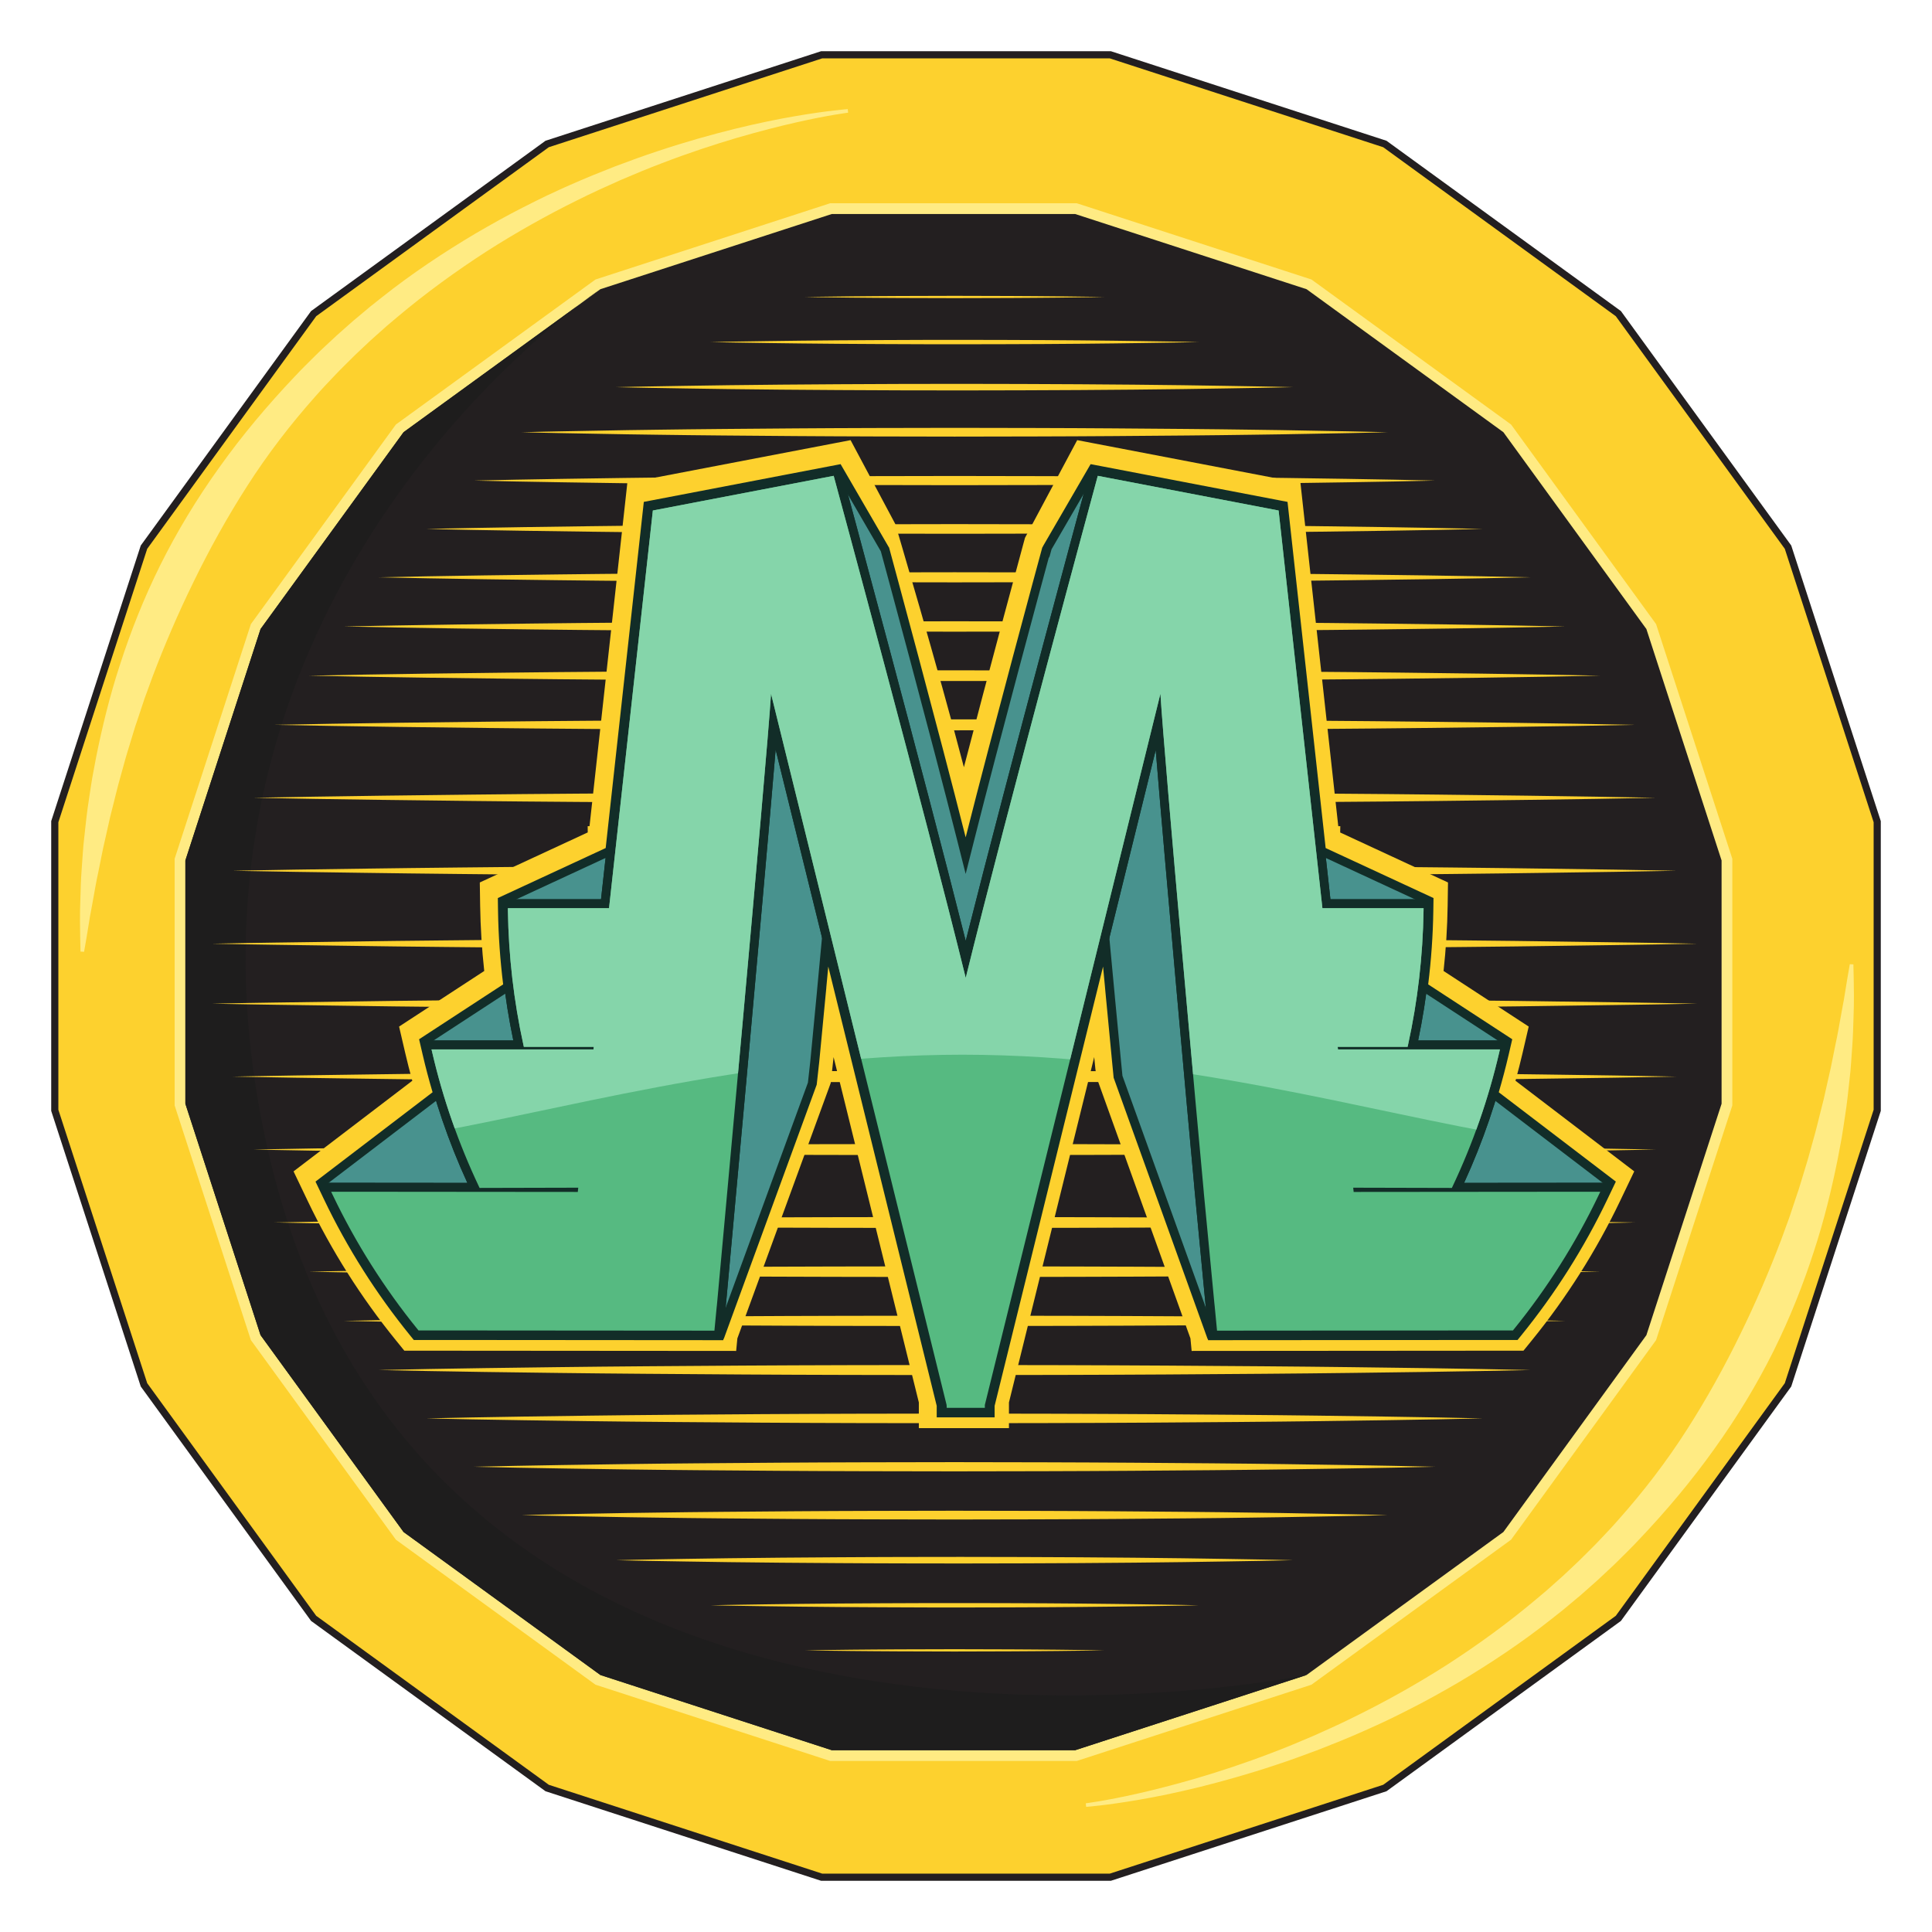 <?xml version="1.0" encoding="utf-8"?>
<!-- Generator: Adobe Illustrator 16.0.0, SVG Export Plug-In . SVG Version: 6.00 Build 0)  -->
<!DOCTYPE svg PUBLIC "-//W3C//DTD SVG 1.1//EN" "http://www.w3.org/Graphics/SVG/1.1/DTD/svg11.dtd">
<svg version="1.1" id="Layer_1" xmlns="http://www.w3.org/2000/svg" xmlns:xlink="http://www.w3.org/1999/xlink" x="0px" y="0px"
	 width="1080px" height="1080px" viewBox="0 0 1080 1080" enable-background="new 0 0 1080 1080" xml:space="preserve">
<polygon fill="#FDD12E" stroke="#231F20" stroke-width="4" stroke-miterlimit="10" points="459.322,1049.374 305.864,999.514 
	175.327,904.676 80.487,774.136 30.626,620.68 30.626,459.323 80.487,305.864 175.327,175.327 305.864,80.487 459.322,30.626 
	620.68,30.626 774.136,80.487 904.674,175.327 999.514,305.864 1049.374,459.323 1049.374,620.68 999.514,774.136 904.674,904.676 
	774.136,999.514 620.68,1049.374 "/>
<g>
	<polygon fill="#231F20" points="464.518,981.374 334.258,939.051 223.453,858.549 142.95,747.742 100.626,617.484 100.626,480.519 
		142.95,350.258 223.453,239.453 334.258,158.95 464.518,116.626 601.484,116.626 731.742,158.95 842.547,239.453 923.051,350.258 
		965.374,480.519 965.374,617.484 923.051,747.742 842.547,858.549 731.742,939.051 601.484,981.374 	"/>
	<g>
		<path fill="#FFEB83" d="M601.009,119.626l129.354,42.03l110.036,79.945l79.945,110.036l42.029,129.357v136.015l-42.029,129.354
			l-79.945,110.038l-110.036,79.943l-129.354,42.029H464.993l-129.356-42.029l-110.036-79.943l-79.945-110.038l-42.03-129.354
			V480.994l42.03-129.357l79.945-110.036l110.036-79.945l129.356-42.03H601.009 M601.959,113.626h-0.95H464.993h-0.95l-0.904,0.293
			l-129.356,42.03l-0.904,0.294l-0.769,0.559l-110.036,79.945l-0.769,0.559l-0.559,0.769L140.802,348.11l-0.559,0.769l-0.294,0.904
			L97.919,479.14l-0.293,0.904v0.95v136.015v0.95l0.293,0.904l42.03,129.354l0.294,0.903l0.559,0.769l79.945,110.038l0.559,0.77
			l0.769,0.559l110.036,79.943l0.769,0.559l0.904,0.293l129.356,42.029l0.904,0.294h0.95h136.016h0.95l0.904-0.294l129.354-42.029
			l0.903-0.293l0.769-0.559l110.036-79.943l0.77-0.559l0.559-0.77l79.945-110.038l0.559-0.769l0.293-0.903l42.029-129.354
			l0.294-0.904v-0.95V480.994v-0.95l-0.294-0.904l-42.029-129.357l-0.293-0.904l-0.559-0.769l-79.945-110.036l-0.559-0.769
			l-0.77-0.559L733.89,156.802l-0.769-0.559l-0.903-0.294l-129.354-42.03L601.959,113.626L601.959,113.626z"/>
	</g>
</g>
<g>
	<path fill="#1E1D1D" d="M464.994,978.374l-129.356-42.029l-110.036-79.943l-79.945-110.038l-42.03-129.354V480.994l42.03-129.357
		l79.945-110.036l110.036-79.945C335.637,161.656,78,332,150,644c90.555,392.402,580.363,292.345,580.363,292.345L601.01,978.374
		H464.994z"/>
</g>
<g>
	<path fill="#FFEB83" d="M474.098,62.995c0,0-2.66,0.319-7.656,1.167c-4.99,0.844-12.294,2.203-21.509,4.299
		c-9.215,2.087-20.339,4.91-32.963,8.582c-12.605,3.734-26.715,8.323-41.795,14.123c-7.56,2.845-15.322,6.092-23.318,9.513
		c-7.953,3.527-16.143,7.232-24.396,11.375c-16.546,8.193-33.563,17.666-50.481,28.487c-16.863,10.902-33.688,23.06-49.766,36.596
		c-2.006,1.695-4.016,3.393-6.03,5.094c-1.967,1.754-3.937,3.511-5.91,5.271l-2.961,2.64l-2.896,2.718
		c-1.927,1.817-3.856,3.636-5.788,5.457c-1.913,1.839-3.768,3.742-5.657,5.611c-1.871,1.888-3.794,3.724-5.596,5.683
		c-3.646,3.874-7.356,7.69-10.845,11.711c-14.166,15.88-27.124,32.806-38.378,50.406c-11.281,17.582-21.195,35.579-29.893,53.427
		c-8.749,17.826-16.293,35.514-22.79,52.588c-1.552,4.294-3.09,8.531-4.642,12.696c-1.406,4.217-2.791,8.371-4.152,12.455
		c-0.347,1.02-0.691,2.036-1.035,3.048c-0.336,1.014-0.626,2.038-0.94,3.049c-0.616,2.028-1.227,4.038-1.832,6.028
		c-1.197,3.987-2.459,7.88-3.472,11.757c-1.07,3.865-2.119,7.65-3.143,11.35c-1.004,3.708-1.851,7.365-2.751,10.917
		c-0.852,3.562-1.854,7.001-2.546,10.404c-0.761,3.393-1.501,6.688-2.217,9.882c-0.364,1.598-0.722,3.17-1.074,4.717
		c-0.341,1.549-0.609,3.083-0.924,4.583c-0.605,3.006-1.189,5.904-1.75,8.688c-1.22,5.561-2.084,10.713-2.92,15.367
		c-0.419,2.327-0.798,4.532-1.203,6.604c-0.197,1.037-0.388,2.042-0.572,3.014c-0.156,0.975-0.306,1.917-0.451,2.824
		c-0.576,3.633-1.071,6.728-1.511,9.235c-0.873,5.023-1.338,7.702-1.338,7.702l-1.996-0.12c0,0-0.062-2.725-0.178-7.833
		c-0.087-5.112-0.267-12.625,0.117-22.172c0.165-4.776,0.254-10.081,0.698-15.83c0.203-2.879,0.414-5.875,0.633-8.984
		c0.114-1.555,0.212-3.141,0.372-4.747c0.171-1.605,0.346-3.237,0.523-4.896c0.702-6.64,1.446-13.719,2.62-21.132
		c0.576-3.708,1.091-7.528,1.76-11.416c0.728-3.879,1.473-7.847,2.234-11.9c3.277-16.167,7.41-33.64,13.354-51.686
		c5.829-18.072,13.202-36.796,22.438-55.413c9.266-18.597,20.385-37.055,33.098-54.758c12.646-17.754,26.907-34.719,42.106-50.709
		c3.746-4.051,7.711-7.89,11.61-11.778c1.928-1.967,3.977-3.808,5.972-5.699c2.014-1.873,3.993-3.778,6.029-5.617
		c2.054-1.819,4.105-3.636,6.155-5.451l3.077-2.712l3.14-2.63c2.091-1.751,4.18-3.499,6.265-5.245
		c2.129-1.689,4.255-3.375,6.377-5.057c16.96-13.479,34.755-25.246,52.422-35.749c8.889-5.164,17.7-10.11,26.52-14.567
		c4.37-2.303,8.792-4.383,13.117-6.519c2.175-1.043,4.364-2.022,6.523-3.026c2.16-1.001,4.309-1.991,6.469-2.916
		c8.577-3.839,17.061-7.234,25.282-10.452c8.264-3.112,16.268-6.05,24.046-8.591c15.518-5.191,29.97-9.194,42.847-12.396
		c12.891-3.163,24.227-5.478,33.614-7.07c9.38-1.63,16.796-2.616,21.863-3.207c5.061-0.592,7.798-0.778,7.798-0.778L474.098,62.995z
		"/>
</g>
<g>
	<path fill="#FFEB83" d="M606.958,1008.053c0.001,0,2.66-0.319,7.657-1.166c4.989-0.845,12.294-2.203,21.509-4.299
		c9.215-2.088,20.34-4.91,32.963-8.582c12.605-3.734,26.715-8.324,41.796-14.123c7.56-2.846,15.322-6.092,23.318-9.514
		c7.952-3.526,16.143-7.231,24.396-11.374c16.547-8.193,33.563-17.666,50.482-28.487c16.862-10.902,33.688-23.06,49.766-36.597
		c2.006-1.694,4.017-3.393,6.029-5.094c1.967-1.754,3.938-3.511,5.91-5.271l2.961-2.64l2.896-2.719
		c1.928-1.816,3.857-3.636,5.789-5.456c1.913-1.839,3.768-3.742,5.656-5.61c1.871-1.888,3.794-3.725,5.596-5.684
		c3.646-3.873,7.356-7.69,10.845-11.711c14.166-15.881,27.124-32.807,38.378-50.405c11.281-17.582,21.195-35.58,29.894-53.427
		c8.749-17.826,16.293-35.515,22.789-52.589c1.553-4.295,3.09-8.531,4.642-12.696c1.406-4.217,2.79-8.37,4.152-12.455
		c0.346-1.021,0.691-2.036,1.035-3.048c0.336-1.015,0.626-2.038,0.939-3.05c0.616-2.027,1.227-4.037,1.832-6.028
		c1.196-3.986,2.459-7.88,3.472-11.756c1.07-3.866,2.118-7.65,3.144-11.351c1.004-3.708,1.85-7.364,2.75-10.916
		c0.853-3.562,1.854-7.002,2.547-10.404c0.762-3.393,1.501-6.688,2.218-9.882c0.363-1.598,0.722-3.171,1.073-4.717
		c0.341-1.549,0.609-3.083,0.924-4.583c0.605-3.006,1.189-5.903,1.75-8.688c1.22-5.561,2.084-10.714,2.92-15.366
		c0.419-2.327,0.798-4.532,1.202-6.604c0.197-1.037,0.388-2.042,0.572-3.014c0.155-0.975,0.306-1.917,0.451-2.824
		c0.575-3.633,1.07-6.728,1.51-9.235c0.873-5.022,1.339-7.701,1.339-7.701l1.996,0.119c0,0,0.063,2.725,0.178,7.833
		c0.087,5.112,0.268,12.624-0.116,22.172c-0.165,4.775-0.254,10.081-0.698,15.83c-0.202,2.879-0.414,5.875-0.633,8.983
		c-0.114,1.556-0.212,3.142-0.371,4.747c-0.172,1.605-0.347,3.238-0.523,4.896c-0.702,6.641-1.446,13.72-2.62,21.133
		c-0.576,3.707-1.092,7.527-1.761,11.415c-0.729,3.879-1.473,7.848-2.234,11.9c-3.276,16.166-7.409,33.64-13.354,51.686
		c-5.829,18.072-13.202,36.796-22.438,55.412c-9.266,18.598-20.385,37.056-33.098,54.759
		c-12.646,17.754-26.906,34.719-42.106,50.709c-3.746,4.052-7.71,7.89-11.609,11.778c-1.928,1.967-3.977,3.808-5.972,5.699
		c-2.014,1.872-3.993,3.777-6.029,5.616c-2.054,1.819-4.105,3.637-6.154,5.451l-3.077,2.712l-3.14,2.63
		c-2.092,1.751-4.18,3.499-6.265,5.244c-2.13,1.689-4.256,3.375-6.378,5.058c-16.96,13.479-34.755,25.246-52.422,35.749
		c-8.889,5.163-17.699,10.109-26.52,14.566c-4.37,2.303-8.793,4.383-13.117,6.519c-2.175,1.043-4.364,2.022-6.523,3.026
		c-2.16,1.002-4.309,1.99-6.469,2.916c-8.577,3.839-17.061,7.234-25.281,10.452c-8.264,3.112-16.269,6.05-24.047,8.591
		c-15.517,5.191-29.97,9.194-42.847,12.396c-12.892,3.162-24.227,5.478-33.614,7.07c-9.381,1.63-16.797,2.616-21.863,3.207
		c-5.061,0.592-7.799,0.778-7.798,0.778L606.958,1008.053z"/>
</g>
<g>
	<g>
		<g>
			<path fill="#FDD12E" d="M118.465,527.529c0,0,3.244-0.06,9.325-0.172c6.081-0.099,15-0.313,26.352-0.448
				c11.352-0.157,25.136-0.349,40.947-0.567c15.811-0.223,33.649-0.479,53.109-0.646c19.46-0.199,40.542-0.416,62.84-0.552
				c22.298-0.138,45.812-0.282,70.137-0.432c24.324-0.083,49.46-0.264,75.002-0.276c25.541-0.038,51.488-0.074,77.435-0.112
				c25.946,0.037,51.894,0.073,77.434,0.108c25.542,0.001,50.677,0.192,75.002,0.273c24.325,0.15,47.84,0.293,70.138,0.431
				c22.299,0.138,43.38,0.349,62.84,0.552c19.459,0.168,37.298,0.419,53.11,0.647c15.81,0.22,29.594,0.412,40.945,0.571
				c11.354,0.135,20.272,0.349,26.353,0.449c6.082,0.115,9.325,0.174,9.325,0.174s-3.243,0.06-9.325,0.174
				c-6.08,0.1-14.999,0.314-26.353,0.45c-11.352,0.158-25.136,0.35-40.945,0.571c-15.813,0.227-33.651,0.479-53.11,0.647
				c-19.46,0.203-40.541,0.414-62.84,0.552c-22.298,0.137-45.813,0.281-70.138,0.431c-24.325,0.082-49.46,0.271-75.002,0.273
				c-25.54,0.036-51.488,0.072-77.434,0.108c-25.946-0.038-51.894-0.075-77.435-0.112c-25.542-0.013-50.678-0.193-75.002-0.276
				c-24.325-0.15-47.839-0.294-70.137-0.433c-22.298-0.136-43.38-0.353-62.84-0.551c-19.46-0.167-37.298-0.422-53.109-0.646
				c-15.811-0.219-29.596-0.41-40.947-0.567c-11.352-0.135-20.271-0.35-26.352-0.448
				C121.708,527.589,118.465,527.529,118.465,527.529z"/>
			<path fill="#FDD12E" d="M130.058,486.75c0,0,3.149-0.058,9.054-0.167c5.912-0.101,14.585-0.294,25.626-0.448
				c11.035-0.157,24.434-0.348,39.804-0.565c15.369-0.207,32.709-0.443,51.626-0.626c18.917-0.196,39.41-0.409,61.085-0.544
				c21.675-0.136,44.533-0.278,68.179-0.426c23.646-0.083,48.079-0.26,72.908-0.272c24.828-0.037,50.05-0.073,75.272-0.11
				c25.221,0.036,50.445,0.071,75.272,0.107c24.828,0.001,49.262,0.188,72.907,0.268c23.646,0.148,46.504,0.29,68.18,0.424
				c21.676,0.136,42.168,0.344,61.084,0.544c18.916,0.184,36.257,0.417,51.628,0.628c15.368,0.219,28.768,0.411,39.802,0.569
				c11.043,0.155,19.716,0.348,25.627,0.449c5.906,0.111,9.055,0.169,9.055,0.169s-3.149,0.059-9.055,0.169
				c-5.911,0.102-14.585,0.295-25.627,0.45c-11.034,0.158-24.434,0.35-39.802,0.569c-15.371,0.209-32.712,0.443-51.628,0.627
				c-18.916,0.201-39.408,0.408-61.084,0.544c-21.676,0.135-44.533,0.277-68.18,0.424c-23.646,0.08-48.079,0.268-72.907,0.269
				c-24.827,0.035-50.051,0.071-75.272,0.107c-25.222-0.038-50.445-0.074-75.272-0.11c-24.829-0.013-49.262-0.19-72.908-0.272
				c-23.646-0.148-46.503-0.291-68.179-0.426c-21.675-0.135-42.168-0.348-61.085-0.544c-18.917-0.182-36.257-0.418-51.626-0.626
				c-15.37-0.218-28.77-0.409-39.804-0.565c-11.041-0.154-19.714-0.348-25.626-0.448C133.207,486.808,130.058,486.75,130.058,486.75
				z"/>
			<path fill="#FDD12E" d="M141.65,445.971c0,0,3.055-0.056,8.784-0.163c5.742-0.102,14.17-0.275,24.9-0.449
				c10.717-0.156,23.731-0.346,38.66-0.563c14.928-0.19,31.77-0.407,50.143-0.606c18.374-0.193,38.278-0.404,59.33-0.537
				c21.054-0.133,43.254-0.273,66.221-0.419c22.966-0.082,46.698-0.256,70.813-0.269c24.114-0.037,48.612-0.072,73.11-0.108
				c24.497,0.035,48.995,0.07,73.109,0.105c24.115,0.001,47.847,0.186,70.813,0.264c22.968,0.146,45.167,0.286,66.221,0.418
				c21.053,0.135,40.956,0.339,59.33,0.537c18.372,0.2,35.215,0.416,50.144,0.608c14.927,0.218,27.942,0.409,38.659,0.566
				c10.73,0.175,19.159,0.348,24.9,0.45c5.729,0.107,8.785,0.164,8.785,0.164s-3.056,0.058-8.785,0.164
				c-5.741,0.103-14.17,0.276-24.9,0.451c-10.717,0.158-23.732,0.349-38.659,0.566c-14.929,0.192-31.771,0.408-50.144,0.608
				c-18.374,0.198-38.277,0.402-59.33,0.537c-21.054,0.132-43.253,0.273-66.221,0.417c-22.967,0.079-46.698,0.264-70.813,0.265
				c-24.114,0.035-48.612,0.07-73.109,0.105c-24.498-0.036-48.996-0.072-73.11-0.108c-24.116-0.013-47.848-0.187-70.813-0.269
				c-22.967-0.146-45.167-0.286-66.221-0.419c-21.052-0.133-40.956-0.343-59.33-0.537c-18.374-0.198-35.215-0.415-50.143-0.605
				c-14.929-0.218-27.943-0.408-38.66-0.564c-10.729-0.174-19.158-0.346-24.9-0.448C144.705,446.028,141.65,445.971,141.65,445.971z
				"/>
			<path fill="#FDD12E" d="M153.243,405.192c0,0,11.887-0.222,32.688-0.607c10.4-0.156,23.03-0.345,37.517-0.562
				c14.487-0.174,30.829-0.372,48.66-0.586c17.83-0.19,37.146-0.397,57.575-0.529c20.431-0.131,41.975-0.27,64.262-0.413
				c22.287-0.081,45.316-0.252,68.719-0.265c23.401-0.036,47.174-0.071,70.948-0.107c23.773,0.034,47.546,0.069,70.948,0.104
				c23.401,0.001,46.432,0.182,68.72,0.26c22.288,0.143,43.83,0.281,64.261,0.412c20.431,0.133,39.745,0.334,57.576,0.529
				c17.829,0.216,34.174,0.414,48.66,0.588c14.485,0.218,27.116,0.408,37.517,0.564c20.802,0.388,32.688,0.611,32.688,0.611
				s-11.887,0.222-32.688,0.61c-10.4,0.157-23.031,0.348-37.517,0.565c-14.486,0.174-30.831,0.372-48.66,0.588
				c-17.831,0.195-37.146,0.396-57.576,0.529c-20.431,0.13-41.973,0.269-64.261,0.411c-22.288,0.078-45.318,0.26-68.72,0.261
				c-23.401,0.035-47.175,0.07-70.948,0.104c-23.773-0.036-47.546-0.072-70.948-0.107c-23.402-0.012-46.432-0.184-68.719-0.265
				c-22.288-0.144-43.832-0.282-64.262-0.413c-20.429-0.132-39.745-0.338-57.575-0.529c-17.831-0.215-34.173-0.412-48.66-0.586
				c-14.487-0.216-27.117-0.406-37.517-0.562C165.13,405.413,153.243,405.192,153.243,405.192z"/>
			<path fill="#FDD12E" d="M172.718,377.7c0,0,11.278-0.215,31.014-0.591c9.868-0.152,21.851-0.336,35.596-0.547
				c13.745-0.169,29.251-0.361,46.169-0.57c16.917-0.186,35.244-0.387,54.627-0.515c19.385-0.127,39.825-0.262,60.972-0.402
				c21.146-0.078,42.997-0.245,65.2-0.257c22.204-0.035,44.759-0.069,67.316-0.104c22.555,0.034,45.112,0.067,67.314,0.102
				c22.205,0,44.056,0.177,65.201,0.253c21.147,0.139,41.587,0.273,60.972,0.4c19.384,0.13,37.71,0.326,54.628,0.515
				c16.916,0.21,32.424,0.403,46.169,0.573c13.745,0.212,25.728,0.397,35.596,0.549c19.737,0.378,31.015,0.595,31.015,0.595
				s-11.277,0.216-31.015,0.594c-9.868,0.153-21.851,0.338-35.596,0.55c-13.745,0.17-29.253,0.362-46.169,0.572
				c-16.918,0.19-35.244,0.386-54.628,0.516c-19.385,0.127-39.824,0.262-60.972,0.4c-21.146,0.076-42.996,0.252-65.201,0.253
				c-22.202,0.034-44.759,0.068-67.314,0.101c-22.557-0.035-45.112-0.069-67.316-0.104c-22.204-0.013-44.054-0.18-65.2-0.258
				c-21.146-0.14-41.587-0.275-60.972-0.402c-19.383-0.128-37.71-0.329-54.627-0.515c-16.918-0.208-32.424-0.4-46.169-0.57
				c-13.745-0.211-25.728-0.396-35.596-0.547C183.996,377.916,172.718,377.7,172.718,377.7z"/>
			<path fill="#FDD12E" d="M192.193,350.209c0,0,10.669-0.209,29.34-0.575c9.336-0.148,20.672-0.327,33.675-0.532
				c13.003-0.165,27.673-0.352,43.678-0.555c16.004-0.181,33.342-0.376,51.679-0.501c18.338-0.124,37.676-0.255,57.68-0.391
				c20.006-0.076,40.678-0.239,61.683-0.251c21.006-0.033,42.344-0.066,63.684-0.101c21.338,0.033,42.678,0.066,63.681,0.099
				c21.007,0,41.679,0.172,61.684,0.247c20.005,0.135,39.342,0.266,57.682,0.39c18.337,0.126,35.674,0.316,51.68,0.501
				c16.004,0.205,30.674,0.391,43.677,0.557c13.005,0.206,24.339,0.386,33.676,0.533c18.672,0.369,29.341,0.579,29.341,0.579
				s-10.669,0.21-29.341,0.578c-9.337,0.149-20.671,0.329-33.676,0.535c-13.003,0.165-27.673,0.353-43.677,0.556
				c-16.006,0.185-33.343,0.375-51.68,0.501c-18.34,0.124-37.677,0.255-57.682,0.39c-20.005,0.074-40.677,0.245-61.684,0.247
				c-21.003,0.033-42.343,0.066-63.681,0.099c-21.34-0.034-42.677-0.068-63.684-0.101c-21.005-0.012-41.677-0.175-61.683-0.251
				c-20.004-0.136-39.342-0.267-57.68-0.391c-18.337-0.125-35.675-0.32-51.679-0.501c-16.005-0.203-30.675-0.39-43.678-0.555
				c-13.003-0.205-24.339-0.384-33.675-0.531C202.862,350.418,192.193,350.209,192.193,350.209z"/>
			<path fill="#FDD12E" d="M211.668,322.717c0,0,10.06-0.202,27.666-0.559c8.803-0.144,19.494-0.317,31.755-0.517
				c12.262-0.16,26.095-0.342,41.187-0.54c15.092-0.175,31.44-0.365,48.732-0.486c17.292-0.121,35.527-0.248,54.39-0.38
				c18.865-0.074,38.357-0.232,58.164-0.244c19.809-0.032,39.929-0.065,60.051-0.098c20.121,0.032,40.244,0.064,60.048,0.096
				c19.81,0.001,39.302,0.168,58.165,0.239c18.863,0.132,37.099,0.259,54.392,0.379c17.291,0.122,33.64,0.308,48.732,0.487
				c15.09,0.199,28.924,0.38,41.185,0.541c12.264,0.2,22.95,0.375,31.756,0.518c17.606,0.358,27.666,0.563,27.666,0.563
				s-10.06,0.205-27.666,0.562c-8.806,0.145-19.492,0.319-31.756,0.52c-12.261,0.161-26.095,0.342-41.185,0.541
				c-15.093,0.18-31.441,0.365-48.732,0.487c-17.293,0.121-35.528,0.248-54.392,0.379c-18.863,0.072-38.355,0.238-58.165,0.24
				c-19.805,0.031-39.928,0.063-60.048,0.096c-20.122-0.033-40.242-0.066-60.051-0.098c-19.806-0.012-39.299-0.17-58.164-0.245
				c-18.863-0.131-37.098-0.258-54.39-0.379c-17.292-0.121-33.64-0.311-48.732-0.487c-15.092-0.197-28.925-0.378-41.187-0.539
				c-12.261-0.2-22.952-0.374-31.755-0.517C221.728,322.921,211.668,322.717,211.668,322.717z"/>
			<path fill="#FDD12E" d="M238.318,295.684c0,0,2.301-0.049,6.616-0.141c4.326-0.088,10.676-0.236,18.76-0.39
				c8.075-0.136,17.88-0.3,29.126-0.489c11.247-0.164,23.935-0.35,37.778-0.524c13.842-0.168,28.837-0.349,44.698-0.464
				c15.86-0.115,32.585-0.237,49.887-0.363c17.303-0.071,35.182-0.222,53.349-0.233c18.169-0.031,36.624-0.063,55.081-0.094
				c18.455,0.031,36.912,0.062,55.078,0.092c18.169,0,36.049,0.161,53.35,0.229c17.302,0.126,34.027,0.247,49.89,0.362
				c15.86,0.117,30.854,0.294,44.698,0.465c13.842,0.176,26.529,0.36,37.775,0.525c11.248,0.189,21.051,0.355,29.127,0.49
				c8.085,0.154,14.435,0.303,18.76,0.392c4.314,0.093,6.616,0.142,6.616,0.142s-2.302,0.049-6.617,0.142
				c-4.325,0.089-10.675,0.237-18.759,0.392c-8.076,0.136-17.879,0.301-29.127,0.491c-11.246,0.166-23.934,0.351-37.775,0.525
				c-13.844,0.172-28.838,0.349-44.698,0.466c-15.862,0.115-32.588,0.237-49.89,0.362c-17.301,0.069-35.181,0.228-53.35,0.229
				c-18.166,0.03-36.623,0.061-55.078,0.092c-18.457-0.031-36.912-0.063-55.081-0.094c-18.167-0.011-36.046-0.162-53.349-0.233
				c-17.302-0.126-34.027-0.248-49.887-0.363c-15.861-0.115-30.856-0.297-44.698-0.465c-13.843-0.173-26.531-0.359-37.778-0.523
				c-11.246-0.189-21.051-0.353-29.126-0.488c-8.084-0.153-14.434-0.301-18.76-0.39
				C240.619,295.732,238.318,295.684,238.318,295.684z"/>
			<path fill="#FDD12E" d="M264.968,268.65c0,0,2.095-0.047,6.026-0.136c3.935-0.082,9.71-0.238,17.061-0.366
				c7.346-0.128,16.266-0.283,26.497-0.461c10.231-0.167,21.774-0.357,34.368-0.508c12.592-0.16,26.234-0.333,40.664-0.443
				c14.429-0.11,29.644-0.226,45.385-0.346c15.741-0.068,32.007-0.211,48.534-0.222c16.528-0.03,33.318-0.06,50.109-0.09
				c16.788,0.029,33.58,0.059,50.107,0.087c16.528,0,32.794,0.153,48.534,0.218c15.74,0.12,30.957,0.236,45.387,0.345
				c14.43,0.111,28.071,0.281,40.664,0.444c12.593,0.152,24.136,0.34,34.367,0.51c10.232,0.179,19.15,0.335,26.498,0.463
				c7.351,0.129,13.125,0.285,17.06,0.367c3.93,0.091,6.026,0.138,6.026,0.138s-2.097,0.047-6.027,0.138
				c-3.934,0.083-9.708,0.239-17.059,0.368c-7.348,0.128-16.266,0.284-26.498,0.463c-10.231,0.169-21.774,0.357-34.367,0.51
				c-12.593,0.163-26.234,0.333-40.664,0.444c-14.43,0.109-29.646,0.226-45.387,0.345c-15.74,0.065-32.006,0.217-48.534,0.218
				c-16.527,0.029-33.319,0.058-50.107,0.088c-16.791-0.03-33.581-0.06-50.109-0.09c-16.527-0.01-32.793-0.154-48.534-0.222
				c-15.741-0.121-30.956-0.236-45.385-0.347c-14.43-0.109-28.072-0.283-40.664-0.443c-12.594-0.15-24.137-0.341-34.368-0.508
				c-10.231-0.178-19.151-0.333-26.497-0.46c-7.351-0.128-13.126-0.284-17.061-0.366C267.063,268.698,264.968,268.65,264.968,268.65
				z"/>
			<path fill="#FDD12E" d="M291.618,241.618c0,0,1.89-0.046,5.436-0.131c3.544-0.075,8.744-0.24,15.361-0.343
				c6.617-0.12,14.651-0.266,23.869-0.432c9.216-0.172,19.615-0.366,30.958-0.493c11.342-0.152,23.631-0.317,36.63-0.421
				c12.997-0.105,26.703-0.215,40.883-0.329c14.179-0.065,28.831-0.202,43.719-0.211c14.889-0.029,30.014-0.058,45.138-0.086
				c15.124,0.028,30.249,0.056,45.137,0.083c14.888,0,29.541,0.146,43.72,0.208c14.178,0.113,27.886,0.224,40.884,0.328
				c12.998,0.105,25.287,0.267,36.63,0.422c11.345,0.129,21.742,0.321,30.958,0.494c9.217,0.168,17.251,0.315,23.869,0.435
				c6.617,0.104,11.816,0.267,15.36,0.343c3.544,0.088,5.436,0.134,5.436,0.134s-1.892,0.045-5.436,0.133
				c-3.544,0.076-8.743,0.24-15.36,0.344c-6.618,0.12-14.652,0.267-23.869,0.435c-9.216,0.174-19.613,0.365-30.958,0.494
				c-11.343,0.156-23.632,0.317-36.63,0.423c-12.998,0.103-26.706,0.215-40.884,0.327c-14.179,0.063-28.832,0.208-43.72,0.208
				c-14.889,0.028-30.014,0.055-45.137,0.083c-15.125-0.029-30.25-0.058-45.138-0.086c-14.888-0.009-29.54-0.146-43.719-0.21
				c-14.18-0.115-27.886-0.225-40.883-0.33c-12.999-0.104-25.288-0.269-36.63-0.421c-11.344-0.127-21.742-0.321-30.958-0.493
				c-9.217-0.167-17.252-0.313-23.869-0.433c-6.617-0.103-11.816-0.268-15.361-0.342
				C293.508,241.663,291.618,241.618,291.618,241.618z"/>
			<path fill="#FDD12E" d="M344.406,216.417c0,0,1.631-0.037,4.678-0.106c1.593-0.032,3.572-0.082,5.907-0.136
				c2.149-0.047,4.599-0.096,7.326-0.137c5.718-0.096,12.652-0.212,20.576-0.346c7.354-0.123,15.589-0.266,24.525-0.362
				c9.028-0.114,18.769-0.237,29.037-0.312c0.889-0.006,1.781-0.013,2.677-0.02c9.526-0.069,19.484-0.141,29.73-0.215
				c11.268-0.048,22.884-0.145,34.657-0.156c11.118-0.016,22.394-0.032,33.66-0.048c11.283,0.022,22.56,0.043,33.66,0.065
				c9.928,0.003,19.717,0.083,29.244,0.132c1.117,0.006,2.232,0.011,3.342,0.016c10.563,0.079,20.785,0.159,30.499,0.237
				c9.667,0.078,18.829,0.195,27.321,0.307c8.412,0.094,16.16,0.229,23.083,0.35c7.925,0.125,14.857,0.247,20.577,0.347
				c2.725,0.042,5.173,0.093,7.32,0.139c2.338,0.053,4.319,0.103,5.912,0.136c3.046,0.07,4.679,0.107,4.679,0.107
				s-1.633,0.037-4.679,0.107c-1.593,0.033-3.572,0.083-5.908,0.137c-2.148,0.046-4.598,0.096-7.324,0.138
				c-5.719,0.099-12.652,0.221-20.577,0.347c-6.919,0.121-14.663,0.256-23.071,0.35c-8.49,0.112-17.649,0.229-27.314,0.308
				c-9.709,0.077-19.926,0.158-30.48,0.236c-1.18,0.005-2.361,0.011-3.548,0.017c-9.47,0.049-19.196,0.128-29.061,0.131
				c-11.103,0.022-22.381,0.043-33.667,0.066c-11.269-0.016-22.548-0.032-33.668-0.048c-11.771-0.011-23.386-0.108-34.652-0.155
				c-10.263-0.075-20.235-0.147-29.775-0.216c-0.883-0.007-1.762-0.013-2.638-0.019c-10.27-0.074-20.01-0.197-29.038-0.312
				c-8.936-0.097-17.169-0.239-24.522-0.362c-7.924-0.133-14.857-0.25-20.576-0.346c-2.726-0.041-5.175-0.09-7.324-0.137
				c-2.336-0.053-4.317-0.104-5.91-0.136C346.037,216.453,344.406,216.417,344.406,216.417z"/>
			<path fill="#FDD12E" d="M397.194,191.216c0,0,1.373-0.027,3.921-0.08c1.34-0.025,3.004-0.063,4.964-0.103
				c1.804-0.033,3.858-0.068,6.141-0.101c4.819-0.072,10.653-0.159,17.284-0.26c5.491-0.074,11.563-0.165,18.092-0.232
				c6.713-0.077,13.905-0.157,21.443-0.202c0.657-0.004,1.316-0.008,1.978-0.012c7.065-0.041,14.418-0.084,21.954-0.128
				c8.357-0.031,16.937-0.087,25.594-0.101c7.347-0.003,14.774-0.006,22.182-0.009c7.444,0.016,14.871,0.031,22.183,0.047
				c6.539,0.006,12.986,0.051,19.271,0.079c0.729,0.003,1.457,0.006,2.183,0.009c6.946,0.044,13.683,0.095,20.113,0.146
				c6.335,0.051,12.371,0.123,18.012,0.192c5.48,0.059,10.58,0.138,15.208,0.206c6.632,0.083,12.465,0.179,17.285,0.258
				c2.28,0.035,4.335,0.072,6.138,0.104c1.962,0.041,3.628,0.078,4.969,0.104c2.547,0.054,3.921,0.081,3.921,0.081
				s-1.375,0.028-3.922,0.082c-1.34,0.026-3.005,0.063-4.966,0.104c-1.804,0.031-3.857,0.068-6.14,0.103
				c-4.819,0.079-10.653,0.177-17.285,0.259c-4.621,0.068-9.712,0.146-15.183,0.205c-5.638,0.069-11.669,0.142-18,0.193
				c-6.419,0.051-13.145,0.103-20.078,0.146c-0.778,0.003-1.558,0.007-2.34,0.01c-6.249,0.028-12.657,0.072-19.156,0.078
				c-7.316,0.017-14.748,0.032-22.196,0.048c-7.414-0.002-14.846-0.006-22.199-0.009c-8.655-0.014-17.232-0.069-25.585-0.101
				c-7.546-0.044-14.909-0.087-21.983-0.128c-0.656-0.004-1.31-0.007-1.96-0.011c-7.54-0.045-14.733-0.126-21.446-0.203
				c-6.527-0.066-12.597-0.157-18.086-0.231c-6.631-0.1-12.464-0.188-17.283-0.261c-2.282-0.032-4.336-0.066-6.141-0.099
				c-1.961-0.041-3.627-0.078-4.967-0.104C398.567,191.244,397.194,191.216,397.194,191.216z"/>
			<path fill="#FDD12E" d="M449.982,166.016c0,0,2.613-0.045,7.186-0.125c4.575-0.058,11.108-0.139,18.948-0.237
				c7.841-0.054,16.987-0.172,26.788-0.197c9.801-0.028,20.254-0.058,30.708-0.086c10.454,0.028,20.908,0.057,30.708,0.084
				c9.802,0.021,18.947,0.145,26.787,0.197c7.842,0.058,14.375,0.186,18.948,0.238c4.573,0.081,7.188,0.126,7.188,0.126
				s-2.614,0.046-7.188,0.126c-4.573,0.052-11.106,0.18-18.948,0.238c-7.84,0.052-16.985,0.176-26.787,0.197
				c-9.8,0.027-20.254,0.056-30.708,0.084c-10.454-0.029-20.908-0.058-30.708-0.086c-9.8-0.025-18.947-0.143-26.788-0.197
				c-7.839-0.098-14.373-0.18-18.948-0.237C452.596,166.062,449.982,166.016,449.982,166.016z"/>
		</g>
		<g>
			<path fill="#FDD12E" d="M948.759,561.045c0,0-3.243,0.059-9.325,0.173c-6.08,0.099-14.999,0.313-26.353,0.448
				c-11.352,0.157-25.136,0.348-40.945,0.565c-15.813,0.225-33.651,0.479-53.11,0.646c-19.46,0.199-40.541,0.415-62.84,0.553
				c-22.298,0.136-45.813,0.281-70.138,0.432c-24.325,0.083-49.46,0.263-75.002,0.276c-25.54,0.037-51.488,0.074-77.434,0.111
				c-25.946-0.037-51.894-0.072-77.435-0.108c-25.542-0.002-50.678-0.19-75.002-0.272c-24.325-0.149-47.839-0.293-70.137-0.431
				s-43.38-0.349-62.84-0.552c-19.46-0.168-37.298-0.42-53.109-0.648c-15.811-0.22-29.596-0.411-40.947-0.569
				c-11.352-0.138-20.271-0.351-26.352-0.45c-6.081-0.114-9.325-0.174-9.325-0.174s3.244-0.062,9.325-0.174
				c6.081-0.1,15-0.314,26.352-0.451c11.352-0.157,25.136-0.35,40.947-0.569c15.811-0.229,33.649-0.479,53.109-0.647
				c19.46-0.204,40.542-0.415,62.84-0.553c22.298-0.137,45.812-0.281,70.137-0.43c24.324-0.083,49.46-0.272,75.002-0.273
				c25.541-0.035,51.488-0.072,77.435-0.107c25.946,0.037,51.894,0.074,77.434,0.11c25.542,0.013,50.677,0.193,75.002,0.277
				c24.325,0.149,47.84,0.294,70.138,0.432c22.299,0.138,43.38,0.353,62.84,0.552c19.459,0.166,37.298,0.422,53.11,0.646
				c15.81,0.22,29.594,0.41,40.945,0.567c11.354,0.135,20.272,0.35,26.353,0.447C945.516,560.983,948.759,561.045,948.759,561.045z"
				/>
			<path fill="#FDD12E" d="M937.166,601.824c0,0-3.149,0.057-9.055,0.168c-5.912,0.1-14.585,0.293-25.627,0.447
				c-11.035,0.157-24.434,0.348-39.802,0.564c-15.372,0.209-32.712,0.443-51.628,0.627c-18.916,0.196-39.408,0.408-61.084,0.544
				c-21.676,0.135-44.533,0.277-68.18,0.426c-23.646,0.083-48.078,0.259-72.907,0.272c-24.827,0.037-50.051,0.073-75.272,0.11
				c-25.222-0.037-50.445-0.071-75.272-0.106c-24.828-0.002-49.262-0.188-72.908-0.27c-23.646-0.146-46.504-0.289-68.179-0.424
				c-21.675-0.136-42.168-0.344-61.085-0.545c-18.916-0.184-36.257-0.418-51.626-0.628c-15.37-0.22-28.77-0.41-39.805-0.567
				c-11.04-0.157-19.714-0.35-25.625-0.451c-5.905-0.11-9.054-0.168-9.054-0.168s3.149-0.061,9.055-0.17
				c5.911-0.101,14.585-0.295,25.625-0.451c11.035-0.156,24.435-0.349,39.805-0.567c15.369-0.211,32.71-0.444,51.626-0.628
				c18.917-0.201,39.41-0.408,61.085-0.545c21.675-0.135,44.533-0.277,68.179-0.423c23.646-0.082,48.08-0.269,72.908-0.27
				c24.828-0.035,50.05-0.071,75.272-0.106c25.221,0.037,50.445,0.073,75.272,0.109c24.829,0.013,49.262,0.19,72.907,0.273
				c23.646,0.146,46.504,0.289,68.18,0.425s42.168,0.348,61.084,0.544c18.916,0.183,36.256,0.419,51.628,0.626
				c15.368,0.219,28.767,0.409,39.802,0.565c11.042,0.154,19.716,0.348,25.627,0.447
				C934.017,601.764,937.166,601.824,937.166,601.824z"/>
			<path fill="#FDD12E" d="M925.574,642.604c0,0-3.056,0.057-8.785,0.163c-5.742,0.102-14.17,0.273-24.9,0.448
				c-10.719,0.156-23.732,0.345-38.659,0.563c-14.93,0.191-31.771,0.407-50.144,0.606c-18.374,0.193-38.277,0.403-59.33,0.536
				c-21.054,0.133-43.255,0.273-66.221,0.42c-22.967,0.082-46.697,0.256-70.813,0.27c-24.114,0.035-48.612,0.071-73.109,0.107
				c-24.498-0.036-48.996-0.07-73.11-0.105c-24.115-0.001-47.848-0.186-70.813-0.264c-22.967-0.146-45.168-0.285-66.221-0.419
				c-21.052-0.134-40.956-0.339-59.33-0.537c-18.373-0.199-35.216-0.415-50.143-0.607c-14.929-0.219-27.943-0.409-38.661-0.566
				c-10.729-0.177-19.157-0.349-24.899-0.451c-5.729-0.106-8.784-0.163-8.784-0.163s3.055-0.059,8.785-0.165
				c5.742-0.103,14.169-0.276,24.899-0.451c10.718-0.156,23.732-0.348,38.661-0.565c14.927-0.193,31.771-0.409,50.143-0.608
				c18.374-0.198,38.278-0.402,59.33-0.537c21.053-0.132,43.254-0.273,66.221-0.417c22.966-0.08,46.699-0.265,70.813-0.266
				c24.114-0.034,48.612-0.07,73.11-0.105c24.497,0.036,48.995,0.073,73.109,0.108c24.116,0.013,47.847,0.188,70.813,0.27
				c22.966,0.146,45.167,0.285,66.221,0.419c21.053,0.134,40.956,0.342,59.33,0.537c18.373,0.198,35.214,0.414,50.144,0.605
				c14.927,0.218,27.94,0.407,38.659,0.563c10.73,0.174,19.159,0.347,24.9,0.448C922.519,642.545,925.574,642.604,925.574,642.604z"
				/>
			<path fill="#FDD12E" d="M913.981,683.382c0,0-11.889,0.222-32.688,0.606c-10.402,0.156-23.031,0.345-37.517,0.562
				c-14.488,0.176-30.83,0.372-48.66,0.587c-17.831,0.19-37.146,0.397-57.576,0.528s-41.975,0.27-64.261,0.413
				c-22.288,0.081-45.316,0.253-68.72,0.266c-23.401,0.035-47.175,0.07-70.948,0.106c-23.773-0.035-47.546-0.069-70.948-0.104
				c-23.401-0.001-46.432-0.183-68.719-0.261c-22.288-0.143-43.833-0.281-64.262-0.412c-20.43-0.132-39.745-0.335-57.575-0.529
				c-17.829-0.215-34.174-0.413-48.66-0.587c-14.487-0.219-27.117-0.409-37.518-0.565c-20.801-0.389-32.688-0.61-32.688-0.61
				s11.887-0.223,32.688-0.611c10.4-0.155,23.03-0.347,37.518-0.563c14.485-0.175,30.831-0.373,48.66-0.589
				c17.83-0.194,37.146-0.396,57.575-0.528c20.43-0.131,41.974-0.27,64.262-0.411c22.287-0.079,45.317-0.261,68.719-0.262
				c23.401-0.034,47.174-0.069,70.948-0.104c23.773,0.035,47.546,0.071,70.948,0.106c23.403,0.014,46.432,0.186,68.72,0.266
				c22.286,0.144,43.83,0.281,64.261,0.412c20.431,0.132,39.745,0.337,57.576,0.529c17.83,0.215,34.172,0.412,48.66,0.586
				c14.485,0.217,27.114,0.406,37.517,0.562C902.093,683.16,913.981,683.382,913.981,683.382z"/>
			<path fill="#FDD12E" d="M894.506,710.873c0,0-11.279,0.215-31.015,0.59c-9.869,0.152-21.852,0.336-35.596,0.547
				c-13.746,0.171-29.252,0.362-46.169,0.571c-16.918,0.186-35.244,0.387-54.628,0.515c-19.385,0.127-39.826,0.262-60.97,0.402
				c-21.147,0.078-42.998,0.245-65.202,0.258c-22.204,0.034-44.76,0.069-67.315,0.104c-22.557-0.033-45.112-0.067-67.315-0.101
				c-22.203-0.001-44.055-0.178-65.201-0.253c-21.146-0.141-41.588-0.275-60.972-0.402c-19.383-0.128-37.71-0.326-54.627-0.515
				c-16.917-0.21-32.425-0.402-46.169-0.571c-13.745-0.213-25.729-0.398-35.596-0.551c-19.737-0.378-31.014-0.594-31.014-0.594
				s11.277-0.217,31.014-0.595c9.868-0.151,21.851-0.338,35.596-0.549c13.744-0.17,29.252-0.362,46.169-0.573
				c16.917-0.189,35.244-0.385,54.627-0.514c19.384-0.127,39.825-0.263,60.972-0.4c21.146-0.077,42.998-0.254,65.201-0.255
				c22.203-0.032,44.759-0.067,67.315-0.101c22.555,0.034,45.111,0.069,67.315,0.104c22.204,0.013,44.055,0.181,65.202,0.258
				c21.144,0.141,41.585,0.274,60.97,0.402c19.384,0.128,37.71,0.328,54.628,0.515c16.917,0.209,32.423,0.4,46.169,0.57
				c13.744,0.212,25.727,0.396,35.596,0.546C883.227,710.657,894.506,710.873,894.506,710.873z"/>
			<path fill="#FDD12E" d="M875.031,738.365c0,0-10.67,0.209-29.341,0.573c-9.336,0.147-20.673,0.327-33.676,0.532
				c-13.003,0.166-27.673,0.353-43.677,0.555c-16.006,0.181-33.343,0.377-51.68,0.501c-18.34,0.124-37.678,0.255-57.68,0.392
				c-20.007,0.075-40.678,0.238-61.684,0.25c-21.007,0.033-42.345,0.068-63.683,0.102c-21.34-0.033-42.678-0.065-63.683-0.098
				c-21.006-0.002-41.678-0.173-61.683-0.247c-20.005-0.136-39.344-0.268-57.681-0.392c-18.337-0.123-35.675-0.316-51.679-0.499
				c-16.005-0.204-30.675-0.392-43.678-0.557c-13.003-0.206-24.339-0.387-33.675-0.534c-18.672-0.368-29.341-0.578-29.341-0.578
				s10.668-0.211,29.341-0.579c9.335-0.147,20.672-0.328,33.675-0.533c13.003-0.166,27.673-0.353,43.678-0.558
				c16.004-0.184,33.342-0.374,51.679-0.5c18.337-0.124,37.676-0.255,57.681-0.391c20.005-0.074,40.677-0.244,61.683-0.246
				c21.004-0.031,42.343-0.064,63.683-0.099c21.338,0.034,42.676,0.068,63.683,0.102c21.006,0.012,41.677,0.175,61.684,0.251
				c20.002,0.136,39.34,0.267,57.68,0.391c18.337,0.125,35.674,0.319,51.68,0.501c16.004,0.202,30.674,0.389,43.677,0.554
				c13.003,0.206,24.34,0.385,33.676,0.532C864.361,738.154,875.031,738.365,875.031,738.365z"/>
			<path fill="#FDD12E" d="M855.556,765.856c0,0-10.06,0.203-27.666,0.558c-8.804,0.144-19.494,0.317-31.756,0.518
				c-12.261,0.16-26.095,0.342-41.185,0.538c-15.093,0.176-31.441,0.366-48.732,0.487c-17.293,0.12-35.528,0.247-54.389,0.381
				c-18.866,0.072-38.358,0.231-58.166,0.242c-19.809,0.032-39.93,0.067-60.05,0.099c-20.122-0.031-40.243-0.063-60.05-0.095
				c-19.808-0.002-39.3-0.168-58.164-0.239c-18.864-0.134-37.099-0.261-54.391-0.381c-17.292-0.12-33.64-0.308-48.732-0.485
				c-15.092-0.199-28.925-0.381-41.187-0.541c-12.261-0.2-22.951-0.376-31.754-0.52c-17.607-0.357-27.667-0.562-27.667-0.562
				s10.06-0.205,27.667-0.563c8.803-0.144,19.493-0.319,31.754-0.519c12.262-0.161,26.095-0.342,41.187-0.541
				c15.092-0.179,31.44-0.364,48.732-0.486c17.292-0.12,35.527-0.247,54.391-0.38c18.864-0.071,38.356-0.237,58.164-0.239
				c19.807-0.03,39.928-0.063,60.05-0.096c20.121,0.033,40.242,0.066,60.05,0.099c19.808,0.011,39.3,0.17,58.166,0.244
				c18.86,0.132,37.096,0.259,54.389,0.379c17.291,0.122,33.64,0.312,48.732,0.487c15.09,0.196,28.924,0.378,41.185,0.538
				c12.262,0.201,22.952,0.374,31.756,0.518C845.496,765.652,855.556,765.856,855.556,765.856z"/>
			<path fill="#FDD12E" d="M828.905,792.89c0,0-2.301,0.048-6.617,0.14c-4.325,0.089-10.675,0.237-18.759,0.39
				c-8.075,0.136-17.88,0.301-29.127,0.489c-11.246,0.164-23.935,0.35-37.775,0.523c-13.844,0.168-28.838,0.35-44.698,0.465
				c-15.862,0.115-32.587,0.236-49.888,0.364c-17.303,0.069-35.183,0.222-53.351,0.231c-18.168,0.031-36.624,0.064-55.079,0.094
				c-18.457-0.029-36.913-0.061-55.08-0.09c-18.167-0.002-36.047-0.16-53.349-0.229c-17.302-0.126-34.028-0.248-49.888-0.363
				c-15.861-0.115-30.856-0.294-44.698-0.464c-13.843-0.176-26.53-0.36-37.777-0.525c-11.246-0.189-21.051-0.355-29.125-0.491
				c-8.084-0.153-14.435-0.302-18.76-0.392c-4.315-0.094-6.617-0.142-6.617-0.142s2.302-0.049,6.617-0.142
				c4.326-0.09,10.676-0.238,18.76-0.393c8.074-0.136,17.879-0.302,29.125-0.491c11.247-0.165,23.935-0.35,37.777-0.525
				c13.842-0.171,28.837-0.348,44.698-0.464c15.86-0.115,32.586-0.236,49.888-0.363c17.302-0.068,35.182-0.228,53.349-0.229
				c18.167-0.029,36.623-0.061,55.08-0.092c18.455,0.031,36.911,0.063,55.079,0.094c18.168,0.012,36.048,0.162,53.351,0.233
				c17.301,0.126,34.025,0.248,49.888,0.362c15.86,0.116,30.854,0.299,44.698,0.467c13.841,0.173,26.529,0.358,37.775,0.522
				c11.247,0.189,21.052,0.353,29.127,0.489c8.085,0.152,14.435,0.301,18.76,0.389C826.605,792.84,828.905,792.89,828.905,792.89z"
				/>
			<path fill="#FDD12E" d="M802.256,819.923c0,0-2.096,0.048-6.027,0.136c-3.934,0.083-9.708,0.238-17.059,0.366
				c-7.348,0.128-16.267,0.283-26.498,0.46c-10.231,0.169-21.775,0.358-34.367,0.509c-12.593,0.16-26.234,0.334-40.664,0.444
				c-14.43,0.109-29.646,0.225-45.386,0.346c-15.741,0.067-32.007,0.212-48.535,0.222c-16.528,0.029-33.319,0.06-50.107,0.09
				c-16.791-0.029-33.581-0.059-50.109-0.087c-16.527-0.001-32.793-0.153-48.534-0.219c-15.74-0.12-30.956-0.235-45.385-0.346
				c-14.43-0.11-28.072-0.28-40.665-0.442c-12.593-0.152-24.136-0.341-34.367-0.511c-10.231-0.179-19.151-0.335-26.497-0.463
				c-7.351-0.129-13.126-0.284-17.061-0.368c-3.93-0.089-6.026-0.137-6.026-0.137s2.096-0.048,6.026-0.137
				c3.936-0.083,9.71-0.239,17.061-0.368c7.346-0.129,16.266-0.285,26.497-0.465c10.231-0.168,21.774-0.356,34.367-0.509
				c12.593-0.163,26.235-0.332,40.665-0.442c14.429-0.11,29.645-0.226,45.385-0.346c15.741-0.065,32.007-0.218,48.534-0.219
				c16.528-0.029,33.318-0.058,50.109-0.087c16.788,0.029,33.579,0.06,50.107,0.089c16.528,0.011,32.794,0.154,48.535,0.223
				c15.74,0.12,30.956,0.237,45.386,0.346c14.43,0.11,28.071,0.285,40.664,0.445c12.592,0.149,24.136,0.339,34.367,0.507
				c10.231,0.179,19.15,0.333,26.498,0.461c7.351,0.127,13.125,0.283,17.06,0.365C800.16,819.875,802.256,819.923,802.256,819.923z"
				/>
			<path fill="#FDD12E" d="M775.605,846.956c0,0-1.89,0.046-5.436,0.132c-3.544,0.076-8.743,0.239-15.36,0.343
				c-6.618,0.12-14.652,0.266-23.869,0.432c-9.216,0.172-19.615,0.366-30.958,0.493c-11.343,0.152-23.632,0.318-36.63,0.422
				c-12.998,0.104-26.704,0.215-40.884,0.33c-14.179,0.063-28.832,0.201-43.72,0.211c-14.889,0.027-30.014,0.056-45.137,0.085
				c-15.125-0.028-30.25-0.056-45.138-0.082c-14.888-0.002-29.54-0.146-43.719-0.209c-14.179-0.113-27.886-0.224-40.883-0.328
				c-12.999-0.105-25.288-0.267-36.631-0.422c-11.344-0.129-21.741-0.32-30.958-0.495c-9.217-0.168-17.252-0.314-23.869-0.435
				c-6.617-0.104-11.816-0.267-15.361-0.344c-3.544-0.087-5.436-0.133-5.436-0.133s1.891-0.047,5.436-0.133
				c3.544-0.076,8.744-0.24,15.361-0.343c6.617-0.121,14.651-0.269,23.869-0.438c9.216-0.173,19.614-0.365,30.958-0.493
				c11.343-0.155,23.632-0.316,36.631-0.421c12.997-0.105,26.704-0.215,40.883-0.329c14.179-0.063,28.831-0.208,43.719-0.208
				c14.889-0.028,30.014-0.055,45.138-0.082c15.124,0.027,30.249,0.055,45.137,0.084c14.888,0.011,29.541,0.146,43.72,0.211
				c14.18,0.115,27.886,0.227,40.884,0.33c12.998,0.104,25.287,0.271,36.63,0.423c11.343,0.127,21.742,0.32,30.958,0.492
				c9.217,0.167,17.251,0.313,23.869,0.433c6.617,0.103,11.816,0.267,15.36,0.342C773.716,846.909,775.605,846.956,775.605,846.956z
				"/>
			<path fill="#FDD12E" d="M722.817,872.156c0,0-1.632,0.037-4.679,0.107c-1.593,0.031-3.572,0.082-5.907,0.135
				c-2.148,0.047-4.599,0.096-7.325,0.137c-5.719,0.096-12.652,0.213-20.577,0.346c-6.919,0.12-14.663,0.257-23.07,0.35
				c-8.49,0.109-17.65,0.229-27.315,0.307c-9.709,0.078-19.924,0.158-30.48,0.238c-1.178,0.006-2.359,0.012-3.545,0.018
				c-9.471,0.049-19.198,0.125-29.063,0.134c-11.103,0.021-22.381,0.044-33.667,0.066c-11.269-0.016-22.547-0.03-33.668-0.045
				c-11.771-0.006-23.386-0.108-34.652-0.154c-10.262-0.073-20.234-0.146-29.773-0.214c-0.884-0.007-1.764-0.014-2.64-0.02
				c-10.27-0.075-20.011-0.195-29.039-0.312c-8.936-0.099-17.168-0.239-24.521-0.364c-7.924-0.124-14.858-0.246-20.576-0.346
				c-2.725-0.043-5.174-0.093-7.322-0.139c-2.337-0.054-4.319-0.104-5.912-0.137c-3.045-0.07-4.678-0.107-4.678-0.107
				s1.633-0.037,4.678-0.107c1.593-0.033,3.573-0.083,5.909-0.137c2.149-0.045,4.598-0.096,7.324-0.138
				c5.718-0.101,12.652-0.222,20.577-0.349c7.354-0.123,15.587-0.264,24.524-0.361c9.028-0.117,18.769-0.237,29.038-0.313
				c0.889-0.006,1.782-0.014,2.679-0.02c9.525-0.068,19.483-0.139,29.728-0.213c11.268-0.047,22.883-0.149,34.657-0.154
				c11.118-0.016,22.394-0.03,33.66-0.045c11.284,0.021,22.559,0.043,33.66,0.066c9.932,0.01,19.725,0.086,29.255,0.134
				c1.115,0.006,2.226,0.011,3.332,0.017c10.563,0.08,20.785,0.161,30.5,0.238c9.666,0.078,18.828,0.197,27.32,0.308
				c8.412,0.093,16.161,0.229,23.083,0.349c7.925,0.133,14.857,0.25,20.577,0.347c2.726,0.04,5.175,0.089,7.324,0.136
				c2.336,0.054,4.316,0.104,5.909,0.137C721.186,872.119,722.817,872.156,722.817,872.156z"/>
			<path fill="#FDD12E" d="M670.03,897.357c0,0-1.374,0.028-3.922,0.082c-1.34,0.024-3.005,0.062-4.964,0.102
				c-1.805,0.032-3.858,0.066-6.14,0.099c-4.82,0.073-10.654,0.161-17.286,0.261c-4.621,0.068-9.713,0.147-15.184,0.205
				c-5.637,0.067-11.668,0.142-18,0.191c-6.419,0.052-13.145,0.104-20.078,0.148c-0.776,0.003-1.556,0.007-2.338,0.01
				c-6.25,0.029-12.658,0.071-19.158,0.081c-7.316,0.016-14.748,0.031-22.197,0.048c-7.414-0.003-14.845-0.006-22.198-0.008
				c-8.655-0.011-17.232-0.069-25.585-0.1c-7.546-0.044-14.908-0.087-21.981-0.127c-0.656-0.004-1.311-0.008-1.963-0.012
				c-7.54-0.045-14.733-0.123-21.446-0.201c-6.527-0.068-12.596-0.158-18.084-0.232c-6.632-0.082-12.466-0.179-17.284-0.259
				c-2.281-0.035-4.335-0.072-6.139-0.104c-1.962-0.04-3.628-0.077-4.968-0.104c-2.546-0.053-3.92-0.081-3.92-0.081
				s1.374-0.028,3.921-0.082c1.34-0.025,3.005-0.063,4.965-0.104c1.804-0.031,3.858-0.068,6.14-0.103
				c4.819-0.079,10.653-0.177,17.285-0.259c5.49-0.074,11.561-0.164,18.091-0.231c6.713-0.079,13.904-0.158,21.443-0.203
				c0.657-0.003,1.317-0.008,1.979-0.011c7.064-0.041,14.417-0.083,21.952-0.126c8.356-0.031,16.936-0.091,25.594-0.101
				c7.347-0.003,14.773-0.005,22.181-0.008c7.444,0.017,14.87,0.032,22.183,0.049c6.541,0.01,12.99,0.052,19.278,0.08
				c0.728,0.003,1.453,0.006,2.175,0.009c6.947,0.046,13.685,0.097,20.115,0.148c6.336,0.051,12.371,0.124,18.014,0.192
				c5.479,0.058,10.579,0.137,15.207,0.204c6.631,0.1,12.464,0.188,17.284,0.262c2.282,0.032,4.336,0.066,6.141,0.099
				c1.961,0.041,3.627,0.077,4.967,0.104C668.656,897.329,670.03,897.357,670.03,897.357z"/>
			<path fill="#FDD12E" d="M617.242,922.559c0,0-2.614,0.045-7.186,0.125c-4.575,0.057-11.108,0.138-18.949,0.236
				c-7.841,0.054-16.986,0.173-26.786,0.197c-9.802,0.028-20.256,0.058-30.709,0.086c-10.454-0.028-20.908-0.058-30.708-0.084
				c-9.801-0.022-18.948-0.145-26.788-0.197c-7.84-0.057-14.375-0.187-18.947-0.238c-4.574-0.08-7.187-0.125-7.187-0.125
				s2.613-0.047,7.187-0.127c4.573-0.052,11.107-0.179,18.947-0.237c7.84-0.053,16.986-0.176,26.788-0.197
				c9.8-0.026,20.253-0.056,30.708-0.085c10.454,0.03,20.908,0.06,30.709,0.086c9.8,0.024,18.945,0.144,26.786,0.197
				c7.841,0.098,14.374,0.181,18.949,0.238C614.628,922.512,617.242,922.559,617.242,922.559z"/>
		</g>
	</g>
</g>
<path fill="#FDD12E" d="M907.738,650.362l-60.57-46.218c1.444-5.208,2.775-10.425,3.972-15.574l1.995-8.585l1.425-6.132
	l-5.272-3.441l-42.328-27.629c1.336-12.231,2.104-24.494,2.285-36.531l0.107-7.105l0.088-5.843l-5.302-2.458l-54.968-25.483
	l0.076-3.524h-1.145l-19.843-180.133l-0.565-5.136l-0.728-6.603l-6.524-1.251l-5.074-0.973l-98.627-18.908l-6.374-1.222
	l-8.203-1.572l-24.721,46.299l-4.467,8.305l-1.043,3.841l-0.085,0.312c-2.264,8.354-19.153,70.75-33.023,124.086
	c-14.46-55.61-38.346-135.954-38.346-135.954l-24.992-46.888l-8.203,1.572l-6.373,1.222l-98.627,18.908l-5.075,0.973l-6.524,1.25
	l-0.727,6.604l-0.566,5.136l-19.842,180.133h-1.035l0.033,3.493l-55.035,25.515l-5.302,2.458l0.088,5.843l0.107,7.105
	c0.182,12.03,0.949,24.293,2.285,36.531l-42.328,27.629l-5.272,3.441l1.425,6.132l1.995,8.585
	c1.197,5.149,2.527,10.366,3.972,15.574l-60.57,46.218l-5.817,4.439l3.158,6.601l4.797,10.023
	c13.235,27.665,29.781,53.81,49.176,77.708l2.102,2.588l2.7,3.327l4.284,0.001l3.334,0.001l19.524,0.004l143.796,0.108l6.366,0.005
	l8.184,0.006l0.672-6.996l51.817-141.75l0.372-1.018l0.12-1.077l1.413-12.704l0.007-0.056l0.006-0.057
	c0-0.007,0.021-0.215,0.059-0.612l47.657,193.063v5.356v9h9h7h0.075h9.083h0.058h9.083h0.075h7h9v-9v-5.356l47.656-193.063
	c0.038,0.397,0.059,0.605,0.059,0.611l0.601,6.1l0.748,4.882l52.387,145.672l0.673,7.004l8.184-0.006l6.365-0.005l143.807-0.108
	l19.515-0.004l3.333-0.001l4.285-0.001l2.701-3.327l2.1-2.588c19.396-23.898,35.941-50.043,49.178-77.709l4.795-10.022l3.158-6.601
	L907.738,650.362z"/>
<g>
	<path fill="#48928E" d="M526.125,789.828v-4.255l-64.231-260.206l-2.737,29.217h0.016l-1.054,10.979
		c-1.583,16.703-2.638,27.662-2.654,27.828l-1.377,12.374l-51.264,140.234h-0.705l-0.064,0.669l-147.894-0.111l-21.668-0.005
		l-1.351-1.663c-18.826-23.197-34.885-48.573-47.731-75.425l-3.919-8.189l65.203-49.753l-0.486-1.65
		c-2.052-6.966-3.905-13.999-5.509-20.901l-1.599-6.882l46.833-30.569l-0.191-1.548c-1.688-13.68-2.647-27.438-2.851-40.89
		l-0.083-5.482l58.797-27.258h1.221l0.069-0.598l0.016-0.007l0.172-1.621l21.089-191.449l106.456-20.409l26.083,44.949l0.894,3.295
		c1.116,4.113,27.079,99.891,41.782,158.2l2.424,9.613l2.424-9.613c14.224-56.401,38.936-147.693,41.706-157.917l0.513-1.875
		l0.068-0.229l0.059,0.012l0.069-0.231l0.055,0.011l0.077-0.255l0.058,0.01l0.637-2.114l25.321-43.636l0.539,0.108l0.074-0.248
		l106.04,20.329l21.335,193.675h1.232l58.797,27.258l-0.083,5.482c-0.203,13.462-1.162,27.22-2.851,40.89l-0.19,1.548l46.833,30.569
		l-1.6,6.881c-1.604,6.903-3.457,13.937-5.509,20.902l-0.485,1.65l65.202,49.753l-3.918,8.189
		c-12.847,26.852-28.906,52.228-47.732,75.425l-1.351,1.663l-21.662,0.005L677.57,746.67l-0.064-0.669h-0.695l-51.82-144.095
		l-0.23-2.405l-0.601-6.108c-0.017-0.168-1.071-11.126-2.652-27.819l-0.867-9.024l-0.184-1.964l-0.246-2.734l-2.484-26.47
		l-64.227,260.192v4.255H526.125z"/>
	<path fill="#122D28" d="M467.356,265.047l25.028,43.131l0.808,2.978l0.018,0.065c1.098,4.048,27.056,99.805,41.753,158.092
		l4.848,19.226l4.849-19.226c14.059-55.748,38.371-145.608,41.593-157.501l0.07,0.014l0.063-0.23l0.065,0.013l0.063-0.233
		l0.059,0.012l0.077-0.285l0.064,0.012l1.096-4.04l24.252-41.795l1.143,0.229l0.072-0.268l1.815,0.348l98.627,18.908l1.449,0.278
		l0.162,1.467l20.699,187.909v0.012l0.037,0.333l0.015,0.13l0.216,1.908l0.261,2.308h2.909l56.824,26.344l-0.058,3.859
		c-0.202,13.373-1.155,27.041-2.832,40.622l-0.383,3.096l2.611,1.705l44.063,28.761l-1.203,5.178
		c-1.594,6.856-3.435,13.842-5.472,20.762l-0.973,3.3l2.735,2.087l62.22,47.477l-3.042,6.356
		c-12.761,26.674-28.715,51.884-47.417,74.928l-0.601,0.74h-0.952l-19.522,0.004l-143.807,0.108l-1.818,0.001l-0.064-0.667h-1.209
		l-51.119-142.146l-0.202-2.107l-0.6-6.098c-0.007-0.063-1.052-10.916-2.652-27.819l-0.792-8.246h0.011l-0.515-5.469l-1.105-11.771
		l-2.757-29.396l-7.076,28.665l-60.616,245.564l-0.146,0.59v0.608v1.451h-2h-0.075h-9.083h-0.058H530.7h-0.075h-2v-1.451v-0.608
		l-0.146-0.59l-60.617-245.565l-7.082-28.689l-2.751,29.422c-0.363,3.884-0.731,7.807-1.104,11.77l-0.314,3.489l-0.116,1.205
		l-0.865,9.021c-1.547,16.333-2.593,27.185-2.651,27.789l-1.344,12.07l-50.56,138.311h-1.229l-0.064,0.667l-1.82-0.001
		l-143.804-0.108l-19.523-0.004h-0.954l-0.6-0.739c-18.703-23.045-34.656-48.255-47.418-74.929l-3.042-6.356l62.22-47.477
		l2.735-2.087l-0.972-3.3c-2.038-6.92-3.879-13.905-5.472-20.762l-1.203-5.178l44.063-28.761l2.611-1.705l-0.382-3.095
		c-1.677-13.591-2.63-27.259-2.832-40.623l-0.059-3.859l56.825-26.344h2.921l0.157-1.427l0.014-0.007l0.297-2.819l0.002-0.018
		l0.02-0.182l20.726-188.147l0.161-1.467l1.451-0.278l98.627-18.908L467.356,265.047 M609.659,259.456l-0.063,0.231l-0.063-0.013
		l-26.378,45.458l-0.063,0.23l-0.063-0.012l-0.063,0.23l-0.064-0.013l-0.063,0.231l-0.064-0.013l-0.063,0.231l-0.064-0.013
		l-1.043,3.841c-0.291,1.077-26.759,98.623-41.794,158.243c-15.033-59.62-41.501-157.166-41.793-158.243l-1.042-3.841l-0.063,0.013
		l-26.886-46.332l-0.063-0.231l-6.373,1.222l-98.627,18.908l-5.075,0.973l-0.565,5.136l-20.726,188.147h-0.012l0.001,0.093
		l-0.014,0.13l-60.29,27.95l0.107,7.105c0.208,13.771,1.187,27.525,2.869,41.159l-46.992,30.673l1.995,8.585
		c1.641,7.061,3.495,14.078,5.546,21.042l-65.451,49.942l4.796,10.023c12.931,27.027,29.096,52.571,48.046,75.921l2.101,2.588
		l3.334,0.001l19.523,0.004l143.801,0.108l6.366,0.005l0.064-0.671h0.182l51.967-142.159l1.414-12.704
		c0.011-0.109,1.068-11.085,2.655-27.835l0.864-9.015l0.453-4.703h-0.021c0.373-3.964,0.741-7.888,1.104-11.773l60.617,245.565
		v6.451h7h0.075h9.083h0.058h9.083h0.075h7v-6.451l60.616-245.564c0.364,3.885,0.732,7.81,1.105,11.772h-0.009l0.439,4.703
		l0.866,9.021c1.586,16.744,2.643,27.72,2.653,27.829l0.601,6.101l0.26,2.718l52.521,146.045h0.182l0.064,0.671l6.365-0.005
		l143.807-0.108l19.52-0.004l3.333-0.001l2.101-2.588c18.95-23.35,35.115-48.894,48.046-75.921l4.796-10.023l-65.451-49.942
		c2.051-6.964,3.905-13.981,5.546-21.042l1.995-8.585l-46.992-30.673c1.684-13.634,2.661-27.388,2.869-41.159l0.107-7.105
		l-60.29-27.95l-0.015-0.13l0.002-0.093h-0.012L720.3,285.694l-0.565-5.136l-5.074-0.973l-98.627-18.908L609.659,259.456
		L609.659,259.456z"/>
</g>
<g>
	<g>
		<g>
			<path fill="#56BA81" d="M526.856,789.504l-0.189-3.784l-94.323-382.108c-5.79,72.569-28.707,321.966-28.96,324.721l-0.543,5.634
				l-0.019-0.009l-1.188,12.389l-147.443-0.111l-21.426-0.004l-1.2-1.479c-18.802-23.167-34.84-48.511-47.67-75.325l-2.739-5.729
				l24.53,0.006l59.499,0.052c-11.259-23.893-19.993-49.029-25.964-74.722l-1.141-4.905h51.963
				c-5.337-24.45-8.237-49.641-8.618-74.877l-0.06-4.061h56.852l24.446-221.926l105.169-20.163l0.971,3.58
				c0.478,1.756,47.17,173.818,71.042,269.57c23.874-95.753,70.565-267.814,71.044-269.572l0.971-3.578l105.169,20.163
				l24.446,221.926h56.852l-0.06,4.059c-0.382,25.239-3.281,50.429-8.618,74.878h51.964l-1.142,4.906
				c-5.97,25.688-14.705,50.826-25.964,74.721l59.497-0.052l24.532-0.006l-2.738,5.728c-12.83,26.815-28.868,52.159-47.67,75.326
				l-1.201,1.479l-21.429,0.004l-147.44,0.111l-1.532-15.987l-0.214-1.987c-0.003-0.027-1.715-17.783-4.332-45.408l-1.83-19.085
				h0.028c-3.157-33.869-18.213-200.127-22.857-260.158l-94.288,381.968v3.815H526.856z"/>
			<path fill="#122D28" d="M613.666,265.993l101.08,19.379l24.489,222.318h56.555l-0.022,1.522
				c-0.381,25.216-3.292,50.383-8.652,74.801l-0.259,1.179h-39.085l0.158,1.436h90.535l-0.428,1.84
				c-5.973,25.7-14.73,50.843-26.031,74.731l-0.406,0.86l-55.154-0.134l0.262,2.38l117.3-0.103l20.563-0.005l-1.027,2.148
				c-12.745,26.639-28.678,51.814-47.355,74.829l-0.45,0.555l-20.238,0.004l-145.169,0.109l-1.315-13.724l-0.217-2.017
				c0,0-1.712-17.754-4.328-45.376l-1.568-16.35h0.022c-2.679-28.416-21.896-240.344-24.242-278.601l-98.148,397.607v1.619h-21.299
				l-0.075-1.5v-0.119l-98.148-397.607c-2.346,38.256-30.116,340.326-30.116,340.326l-0.206,2.134l-0.021-0.01l-1.305,13.616
				l-145.17-0.109l-20.237-0.004l-0.45-0.555c-18.678-23.015-34.61-48.19-47.355-74.829l-1.027-2.148l20.563,0.005l117.301,0.103
				l0.262-2.38l-55.154,0.134l-0.406-0.86c-11.301-23.888-20.059-49.031-26.031-74.731l-0.428-1.84h90.535l0.158-1.436h-39.085
				l-0.259-1.179c-5.36-24.419-8.271-49.585-8.652-74.801l-0.022-1.522h56.555l24.489-222.318l101.08-19.379l0.364,1.343
				c0.515,1.893,50.571,186.379,73.455,279.308c22.885-92.929,72.941-277.415,73.456-279.308L613.666,265.993 M610.054,260.209
				l-1.214,4.475l-0.363,1.343c-0.462,1.697-44.157,162.713-68.631,259.938c-24.473-97.224-68.168-258.242-68.63-259.941
				l-0.363-1.339l-1.214-4.475l-4.553,0.873l-101.08,19.379l-3.625,0.695l-0.404,3.668L335.978,502.69h-52.075h-5.074l0.075,5.074
				l0.022,1.522c0.368,24.363,3.067,48.681,8.026,72.341h-45.724h-6.296l1.426,6.133l0.428,1.84
				c5.714,24.586,13.942,48.668,24.479,71.651l-55.575-0.049l-20.566-0.005l-7.935-0.002l3.423,7.159l1.027,2.148
				c12.915,26.992,29.059,52.503,47.984,75.822l0.45,0.555l1.5,1.849l2.381,0.001l20.237,0.004l145.167,0.109l4.547,0.003
				l0.434-4.526l0.758-7.907l0.568-5.695l0.206-2.134c0.239-2.605,20.442-222.465,27.714-309.512l90.596,367.014l0.059,1.168
				l0.238,4.75h4.755h21.299h5v-5v-1.011l90.521-366.709c5.486,67.297,18.027,205.904,21.381,242.094h-0.015l0.503,5.478
				l1.568,16.35c2.587,27.305,4.312,45.201,4.329,45.378l0.002,0.027l0.003,0.027l0.215,1.991l1.312,13.692l0.435,4.525l4.547-0.003
				l145.169-0.109l20.235-0.004l2.381-0.001l1.5-1.849l0.45-0.555c18.926-23.319,35.07-48.83,47.984-75.821l1.027-2.149l3.423-7.159
				l-7.935,0.002l-20.563,0.005l-55.577,0.049c10.536-22.983,18.765-47.065,24.479-71.652l0.428-1.839l1.426-6.133h-6.296h-45.724
				c4.959-23.659,7.658-47.977,8.025-72.339l0.022-1.524l0.075-5.074h-5.074h-52.075l-23.999-217.866l-0.403-3.668l-3.625-0.695
				l-101.08-19.379L610.054,260.209L610.054,260.209z"/>
		</g>
	</g>
</g>
<g>
	<g>
		<g>
			<path fill="#56BA81" d="M526.856,789.504l-0.189-3.784l-94.323-382.108c-5.79,72.569-28.707,321.966-28.96,324.721l-0.543,5.634
				l-0.019-0.009l-1.188,12.389l-147.443-0.111l-21.426-0.004l-1.2-1.479c-18.802-23.167-34.84-48.511-47.67-75.325l-2.739-5.729
				l24.53,0.006l59.499,0.052c-11.259-23.893-19.993-49.029-25.964-74.722l-1.141-4.905h51.963
				c-5.337-24.45-8.237-49.641-8.618-74.877l-0.06-4.061h56.852l24.446-221.926l105.169-20.163l0.971,3.58
				c0.478,1.756,47.17,173.818,71.042,269.57c23.874-95.753,70.565-267.814,71.044-269.572l0.971-3.578l105.169,20.163
				l24.446,221.926h56.852l-0.06,4.059c-0.382,25.239-3.281,50.429-8.618,74.878h51.964l-1.142,4.906
				c-5.97,25.688-14.705,50.826-25.964,74.721l59.497-0.052l24.532-0.006l-2.738,5.728c-12.83,26.815-28.868,52.159-47.67,75.326
				l-1.201,1.479l-21.429,0.004l-147.44,0.111l-1.532-15.987l-0.214-1.987c-0.003-0.027-1.715-17.783-4.332-45.408l-1.83-19.085
				h0.028c-3.157-33.869-18.213-200.127-22.857-260.158l-94.288,381.968v3.815H526.856z"/>
			<path fill="#122D28" d="M613.666,265.993l101.08,19.379l24.489,222.318h56.555l-0.022,1.522
				c-0.381,25.216-3.292,50.383-8.652,74.801l-0.259,1.179h-39.085l0.158,1.436h90.535l-0.428,1.84
				c-5.973,25.7-14.73,50.843-26.031,74.731l-0.406,0.86l-55.154-0.134l0.262,2.38l117.3-0.103l20.563-0.005l-1.027,2.148
				c-12.745,26.639-28.678,51.814-47.355,74.829l-0.45,0.555l-20.238,0.004l-145.169,0.109l-1.315-13.724l-0.217-2.017
				c0,0-1.712-17.754-4.328-45.376l-1.568-16.35h0.022c-2.679-28.416-21.896-240.344-24.242-278.601l-98.148,397.607v1.619h-21.299
				l-0.075-1.5v-0.119l-98.148-397.607c-2.346,38.256-30.116,340.326-30.116,340.326l-0.206,2.134l-0.021-0.01l-1.305,13.616
				l-145.17-0.109l-20.237-0.004l-0.45-0.555c-18.678-23.015-34.61-48.19-47.355-74.829l-1.027-2.148l20.563,0.005l117.301,0.103
				l0.262-2.38l-55.154,0.134l-0.406-0.86c-11.301-23.888-20.059-49.031-26.031-74.731l-0.428-1.84h90.535l0.158-1.436h-39.085
				l-0.259-1.179c-5.36-24.419-8.271-49.585-8.652-74.801l-0.022-1.522h56.555l24.489-222.318l101.08-19.379l0.364,1.343
				c0.515,1.893,50.571,186.379,73.455,279.308c22.885-92.929,72.941-277.415,73.456-279.308L613.666,265.993 M610.054,260.209
				l-1.214,4.475l-0.363,1.343c-0.462,1.697-44.157,162.713-68.631,259.938c-24.473-97.224-68.168-258.242-68.63-259.941
				l-0.363-1.339l-1.214-4.475l-4.553,0.873l-101.08,19.379l-3.625,0.695l-0.404,3.668L335.978,502.69h-52.075h-5.074l0.075,5.074
				l0.022,1.522c0.368,24.363,3.067,48.681,8.026,72.341h-45.724h-6.296l1.426,6.133l0.428,1.84
				c5.714,24.586,13.942,48.668,24.479,71.651l-55.575-0.049l-20.566-0.005l-7.935-0.002l3.423,7.159l1.027,2.148
				c12.915,26.992,29.059,52.503,47.984,75.822l0.45,0.555l1.5,1.849l2.381,0.001l20.237,0.004l145.167,0.109l4.547,0.003
				l0.434-4.526l0.758-7.907l0.568-5.695l0.206-2.134c0.239-2.605,20.442-222.465,27.714-309.512l90.596,367.014l0.059,1.168
				l0.238,4.75h4.755h21.299h5v-5v-1.011l90.521-366.709c5.486,67.297,18.027,205.904,21.381,242.094h-0.015l0.503,5.478
				l1.568,16.35c2.587,27.305,4.312,45.201,4.329,45.378l0.002,0.027l0.003,0.027l0.215,1.991l1.312,13.692l0.435,4.525l4.547-0.003
				l145.169-0.109l20.235-0.004l2.381-0.001l1.5-1.849l0.45-0.555c18.926-23.319,35.07-48.83,47.984-75.821l1.027-2.149l3.423-7.159
				l-7.935,0.002l-20.563,0.005l-55.577,0.049c10.536-22.983,18.765-47.065,24.479-71.652l0.428-1.839l1.426-6.133h-6.296h-45.724
				c4.959-23.659,7.658-47.977,8.025-72.339l0.022-1.524l0.075-5.074h-5.074h-52.075l-23.999-217.866l-0.403-3.668l-3.625-0.695
				l-101.08-19.379L610.054,260.209L610.054,260.209z"/>
		</g>
	</g>
</g>
<g>
	<defs>
		<path id="SVGID_1_" d="M529.234,787.004l-0.075-1.5v-0.119l-98.148-397.607c-2.346,38.256-30.116,340.326-30.116,340.326
			l-0.206,2.134l-0.021-0.01l-1.305,13.616l-145.17-0.109l-20.237-0.004l-0.45-0.555c-18.678-23.015-34.61-48.19-47.355-74.829
			l-1.027-2.148l20.563,0.005l117.301,0.103l0.262-2.38l-55.154,0.134l-0.406-0.86c-11.301-23.888-20.059-49.031-26.031-74.731
			l-0.428-1.84h90.535l0.158-1.436h-39.085l-0.259-1.179c-5.36-24.419-8.271-49.585-8.652-74.801l-0.022-1.522h56.555
			l24.489-222.318l101.08-19.379l0.364,1.343c0.515,1.893,50.571,186.379,73.455,279.308
			c22.885-92.929,72.941-277.415,73.456-279.308l0.364-1.343l101.08,19.379l24.489,222.318h56.555l-0.022,1.522
			c-0.381,25.216-3.292,50.383-8.652,74.801l-0.259,1.179h-39.085l0.158,1.436h90.535l-0.428,1.84
			c-5.973,25.7-14.73,50.843-26.031,74.731l-0.406,0.86l-55.154-0.134l0.262,2.38l117.3-0.103l20.563-0.005l-1.027,2.148
			c-12.745,26.639-28.678,51.814-47.355,74.829l-0.45,0.555l-20.238,0.004l-145.169,0.109l-1.315-13.724l-0.217-2.017
			c0,0-1.712-17.754-4.328-45.376l-1.568-16.35h0.022c-2.679-28.416-21.896-240.344-24.242-278.601l-98.148,397.607v1.619H529.234z"
			/>
	</defs>
	<clipPath id="SVGID_2_">
		<use xlink:href="#SVGID_1_"  overflow="visible"/>
	</clipPath>
	<path clip-path="url(#SVGID_2_)" fill="#85D5AA" d="M101.393,561c0,159.941,195.48,28.588,436.612,28.588
		c241.136,0,436.615,131.354,436.615-28.588c0-159.942-195.479-337.394-436.615-337.394
		C296.873,223.606,101.393,401.058,101.393,561z"/>
</g>
</svg>
